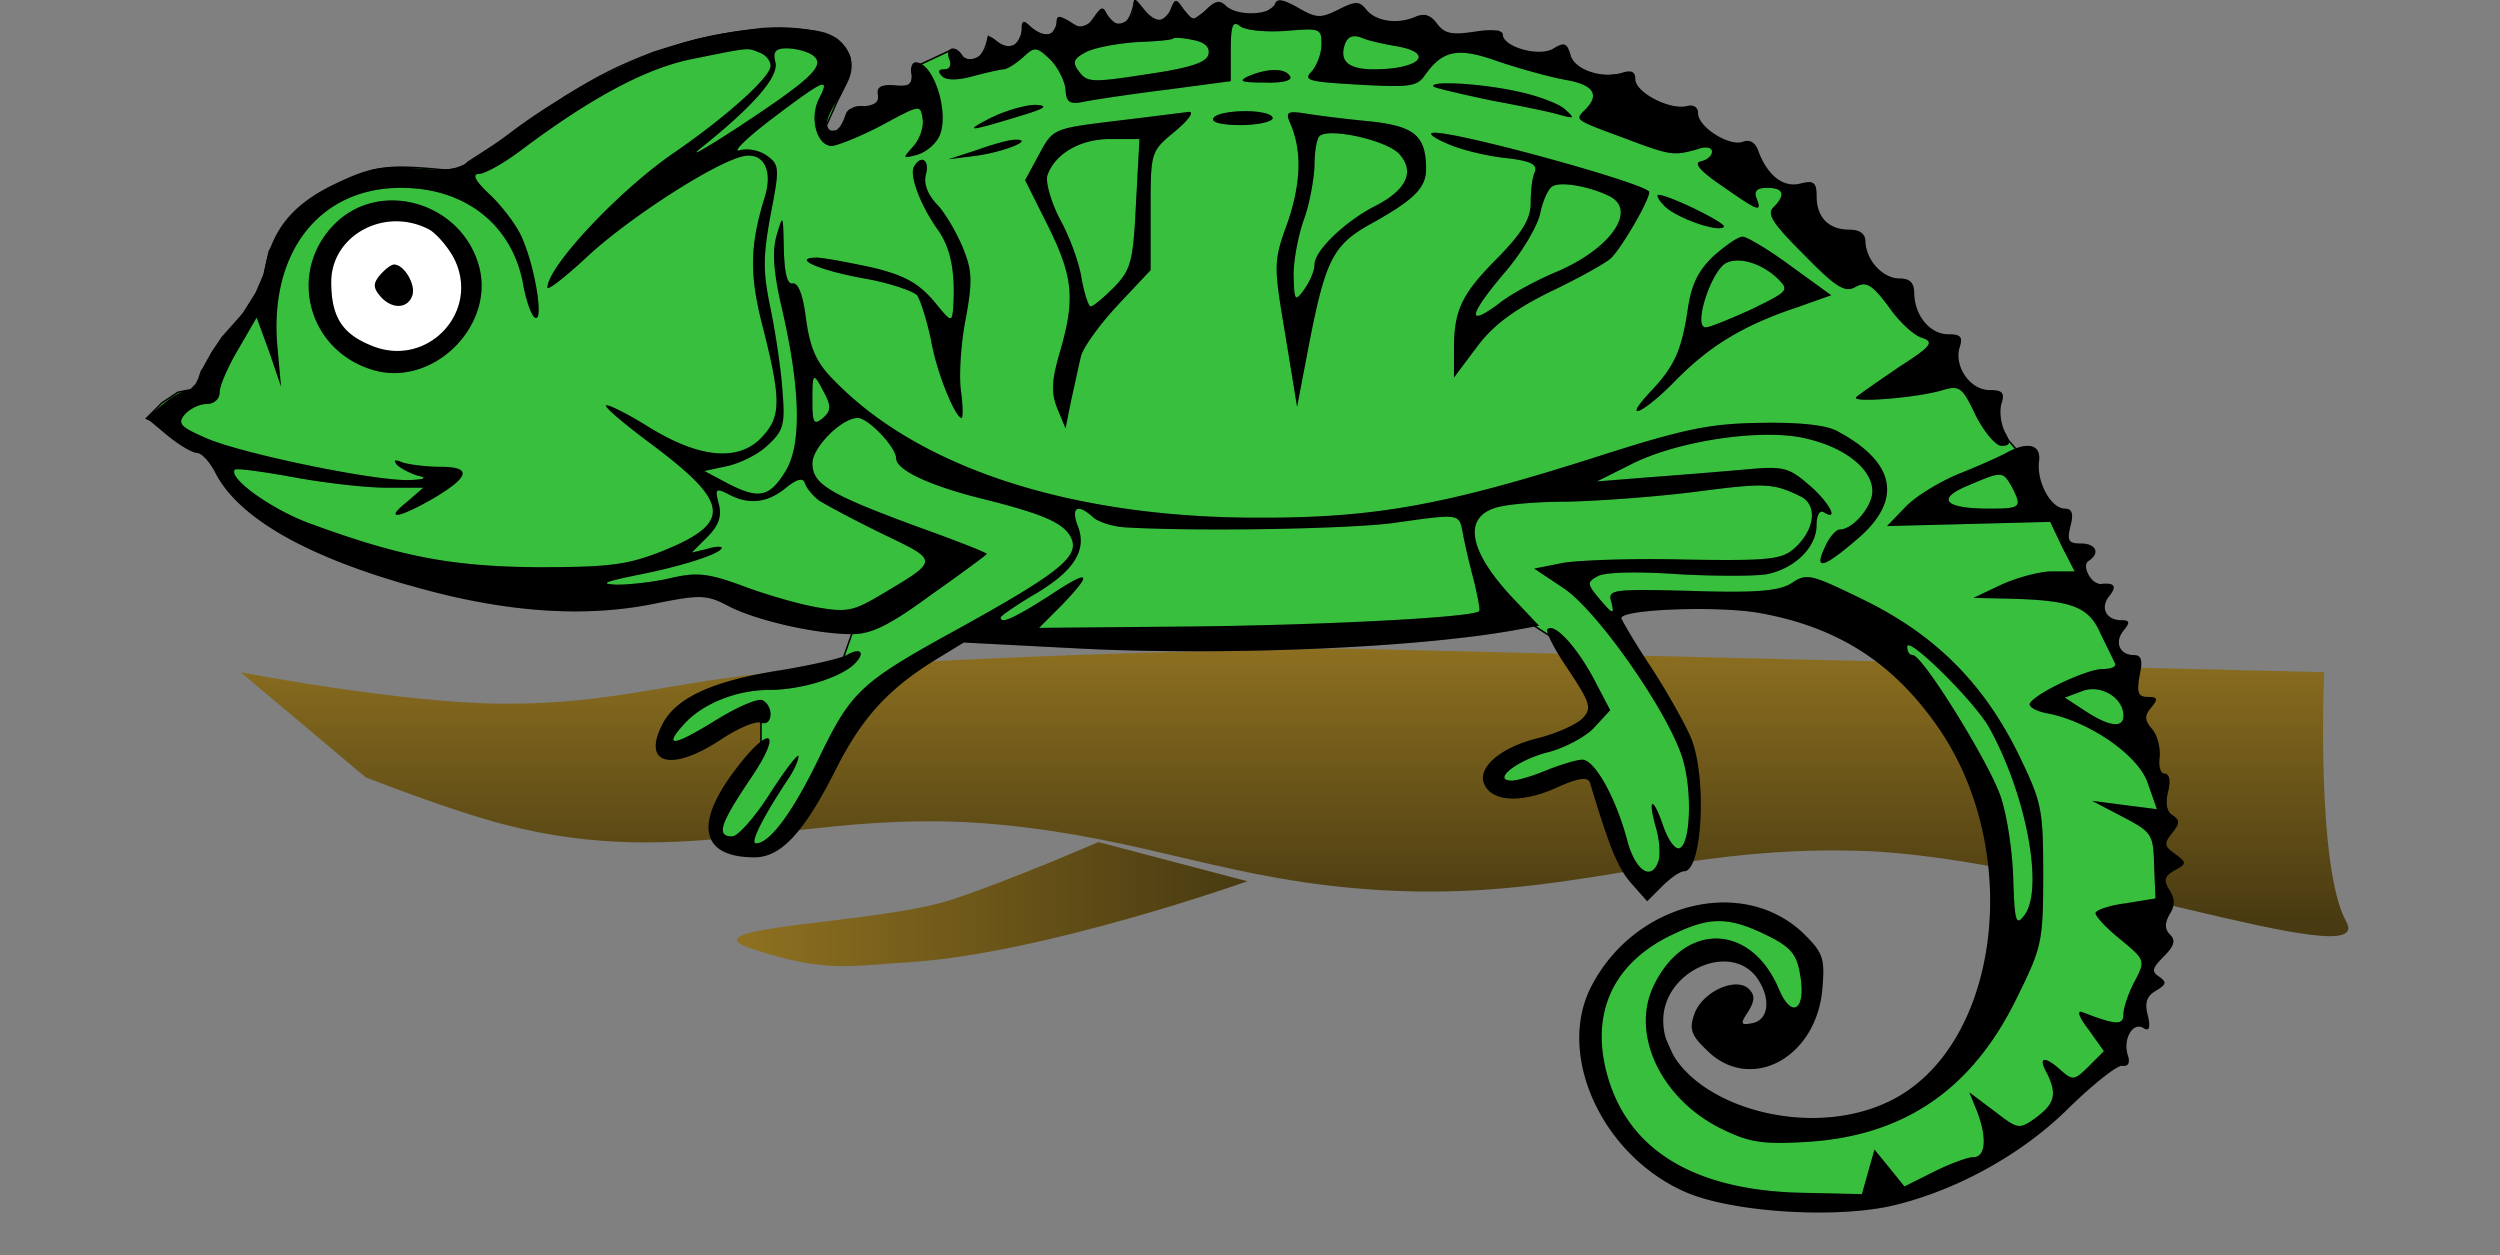 <svg width="478" height="240" fill="none" xmlns="http://www.w3.org/2000/svg"><rect width="100%" height="100%" fill="#808080" stroke="none"/><g clip-path="url(#a)"><path d="M46 128.521s30.597 5.956 50.46 6.028c20.479.073 31.668-4.162 52.053-6.028C190.879 124.642 257.4 124 257.4 124l186.966 4.521s-1.593 37.171 4.249 47.719c5.843 10.549-56.24-12.467-92.952-13.562-35.795-1.067-55.61 9.565-91.358 7.535-29.039-1.649-44.355-9.804-73.3-12.558-36.737-3.495-58.929 9.205-94.545 0-10.633-2.748-26.558-9.042-26.558-9.042L46 128.521z" fill="url(#b)"/><path d="m210 161 28.5 7.5s-39.161 13.93-65 15.5c-11.499.699-15.5 2-29.5-2.5s23.471-4.715 38-9.5c11.159-3.675 28-11 28-11z" fill="url(#c)"/><path d="m31 77-3 3 14.5 7 3 6 3.5 4.5 7.5 3.5 5.5 2.5 8 3.5 13.5 5 14 3H123l11.5-3 8.5 3 11.5 3.5 9.5-.5-3 8.5-5.5 2.5-5 1h-4l-5.5 1-5 2.5-5 2-4 4 1 3.5 4-1 5.5-2.5 8-4v7.5l-2.5 4.5-3.5 4.5-3 5 1 3 5.5 1.5h4.5l6-5.5 5-10.5 7-10 5-5.5 7.5-5 9-4.5h7.5l16 1.5 13 1 25-2.5H276l14-3 8.5 5.5 2 3.5 3 4.5 1.5 5-2 2.5-8.5 4.5-4.5 2-3.5 1.5-1 2.5 2 2 4-1 6-2 6-1 2 3 4 12.5 6 6.5 6.5-3.5 2-5V153l-1-8.5-4-9-11-16.5 4-3.5h30.5l14.5 5 16.5 19.5 8 19.5L383 177v10l-6 13-16 13.5-23 2.5-15-7-6.5-14.5 1-5 3.5-4.5 4.5-3h5l3.5 1.5 3.5 3 1 4-.5 5-4.5 2-1.5-3 .5-4H330l-3.5 2-1 3.5 2.5 4.5 6 3.5 6-1.5 5-6 1-11.5-7.5-8.5-9-2-6.5.5-9 4.5-8 11-2.5 9 3 11 8.5 11 14.5 6.5 17 2 14.5-.5 15-5.5 11-7 10-8.5 8-10 4-6.5 2-8 2-10 .5-10-.5-12.5-1.5-8-3-8-2-8.5-3-6.5-2-3.5 1.5-4.5-5-2 1-6c-3.832 1.166-4.535-.359-3.5-6.5-5.399-1.865-6.602-4.128-6-10l-.5-1.5h-3l-3-3.5c-1.023-2.695-1.239-4.338-1-7.5-7.264-1.433-9.022-3.66-7.5-10.5-7.612-1.398-9.154-4.206-9.5-11-7.096-.543-8.743-3.028-9.5-9.5-6.704.197-9.028-1.566-9.5-9.5-6.392 2.342-8.853.822-11-7.5-7.824.704-10.181-.995-11.5-7-7.685.72-9.875-1.18-12-6.5-7.895 1.344-10.586.21-12.5-5-7.289 2.675-10.205 2.306-12.5-3-8.43 1.865-11.715 1.433-14-3-6.305 2.641-9.044 2.085-13-2-5.929 3.192-9.217 3.23-15-.5-3.864 3.716-6.416 3.512-11.5 0L228 4l-3-3.5c-2.741 4.603-4.444 5.083-8-.5-1 5.5-3.304 6.461-6 2-3.24 3.88-5.102 4.106-8.5 1.5-1.092 4.23-2.599 4.216-6.5 1-1.355 5.375-2.952 5.718-7 2.5-1 5-3.564 5.906-7 2.5l-7.5 3.5c.274 3.481-.712 4.12-4 3.5 0 0-3-.5-2.5 1.5s-1.564 2.354-3 2.5l-2.5.5-.5.5c-.736 2.056-1.171 2.903-2 3.5-1.217.292-1.68.111-2-1l2-4.5 2-4c.701-1.674.852-2.65.5-4.5-.671-1.595-1.263-2.328-2.5-3.5-1.47-.925-2.359-1.207-4-1.5-4.442-.677-6.733-.783-10.5-.5-7.945.948-12.433 1.93-20.5 4.5-7.003 2.696-10.701 4.596-17 8.5l-10 7-8.5 5.5c-1.004 1.053-1.903 1.437-4.5 1.5-7.744-.765-10.363-.66-13.5 0-10.337 3.342-14.606 6.848-20 15.5l-1 4.5L49 56l-2.5 4-4 4.5-2 3-1 2-1 1.5-.5 1.5-.5 1-1 1-2.5.5-3 2z" fill="#39BF3E" stroke="#000" stroke-width=".3"/><path d="m66 45 7.5-4 3-.5H80l3.5 2 2.5 4 3.5 3 1 5-1 4.5-3 6-4.5 3.5H72L65 65l-3-3.5-.5-8v-5L66 45z" fill="#fff" stroke="#000"/><path fill-rule="evenodd" clip-rule="evenodd" d="M97.2 25.65c11.2-8.533 25.333-15.6 36.267-18.266 12.266-2.934 24-2.667 27.333.666 2.8 2.8 2.667 5.867-.933 11.467-2.267 3.6-2.4 5.733-.4 5.733.8 0 1.733-1.2 2.133-2.666.4-1.734 1.733-2.534 3.6-2.267 1.867.134 2.8-.4 2.667-2-.134-1.6.8-2.133 3.333-2 2.667.267 3.333-.267 3.067-2.133-.267-1.2.133-2.267.8-2.267 3.6 0 6.666 10.267 4.4 14.4-.8 1.467-2.667 2.933-4.267 3.334-1.279.32-1.945.486-2.056.307-.12-.193.413-.792 1.523-2.04 1.2-1.334 2-3.734 1.733-5.2-.392-2.745-.528-2.672-7.309.971l-.424.228c-4 2.133-8.4 3.867-9.6 4-2.934 0-4.4-5.466-2.4-9.2 2.133-4.133.8-3.466-9.067 4-4.933 3.734-7.733 6.534-6.133 6 1.466-.4 3.733 0 5.2 1.067 2.4 1.733 2.4 2.4.666 11.333-1.466 8-1.466 10.934 0 17.867.934 4.533 2 11.6 2.267 15.6.533 6.533.267 7.733-2.8 10.533-1.733 1.733-5.333 3.467-7.733 4l-4.4.933 4.266 2.267c6.134 3.2 8.134 2.8 11.2-2.133 3.2-5.067 2.934-15.867-.666-31.334-1.6-6.933-1.867-10.933-.934-14 1.198-3.991 1.2-3.867 1.333 2.626l.001.041c.133 4.8.666 6.933 1.733 6.667 1.067-.133 2 2.4 2.533 6.933.8 5.467 1.867 8.134 5.334 11.6 16.4 16.933 45.866 26.4 81.866 26.267 22 0 35.467-2.533 64.667-11.867 16.267-5.2 21.067-6.133 30.667-6.267 7.333-.133 12.533.4 14.666 1.6 11.2 6 12.534 13.2 3.734 20.667-6.534 5.6-8.267 6-6.134 1.467.8-1.867 2.134-3.334 2.8-3.334 2.534 0 6.267-4.4 6.267-7.333 0-4.133-5.067-8.267-12.4-10-8.133-2.133-24.8.267-33.867 4.933l-6.4 3.2 10-.8c5.467-.4 13.6-1.066 18.134-1.466 7.333-.667 8.4-.534 12.266 2.8 3.867 3.2 6.134 7.333 2.934 5.333-.8-.4-1.334.667-1.334 2.533 0 4.134-4.133 8.267-9.466 9.334-2.267.4-9.867.4-17.067 0-7.6-.534-14-.4-15.333.4-2.134 1.2-2 1.466.533 4.533 2.4 2.8 2.667 2.8 2.133.533-.8-2.533-.266-2.666 15.334-2.266 12.533.4 16.666 0 19.066-1.467 2.934-2 3.734-1.733 13.6 3.067 13.734 6.666 22.934 15.866 29.6 29.2 4.667 9.6 4.934 10.666 4.934 23.466 0 12.934-.267 13.867-5.067 23.6-8.533 17.467-21.467 26.267-39.867 27.467-8.666.533-11.2.133-16.4-2.4-11.6-5.6-17.6-18-13.2-27.333 5.867-12.4 18.667-12.134 24 .533 2.534 6 5.334 3.867 4-3.067-.666-3.733-1.866-5.066-6.533-7.333-7.2-3.467-10.667-3.467-17.867 0-11.2 5.333-15.6 14.8-12.533 26.4 3.867 14.667 16.533 22.4 36.933 22.933l11.867.267 1.2-4.267 1.2-4.266 2.933 3.6 2.8 3.466 5.6-2.8c2.934-1.466 6.4-2.8 7.6-2.8 2.267 0 2.667-3.6.667-8.8l-1.467-3.6 4.8 3.6.085.066c4.451 3.403 4.603 3.519 7.915 1.134 3.6-2.666 4-4.533 2-8.533-1.733-3.067-.4-3.333 2.8-.4 2.134 1.867 2.534 1.867 5.2-.8l2.934-2.933-2.934-4.134c-1.866-2.4-2.266-3.733-1.2-3.333 6.534 2.533 7.867 2.533 7.867.4 0-1.2.933-4 2.133-6.267 2.134-4 2-4.133-2.666-8-2.667-2.133-4.8-4.4-4.8-5.066 0-.534 2.533-1.467 5.733-1.867l5.733-.933-.266-6.267c-.134-6-.4-6.4-6-9.333L400 153.117l6.133.8 6.267.8-1.733-4.933c-1.734-5.334-11.067-11.734-18.934-13.334-2.4-.4-4-1.333-3.6-2 1.2-2 10.934-6.533 13.867-6.533 1.6 0 2.667-.4 2.4-1.067-.082-.164-.254-.52-.491-1.012a372.524 372.524 0 0 0-2.309-4.721c-2.267-5.2-5.467-6.4-18.267-6.667l-6-.133 5.334-2.533c2.933-1.334 7.333-2.534 9.6-2.534h4.4l-2.4-4.666-2.267-4.8-15.6.4-15.6.4 3.467-3.6c1.866-2 6.4-4.8 10.266-6.4 3.734-1.467 7.867-3.334 9.067-4 4.133-2.267 6.667-1.6 6.267 1.6-.534 3.867 2.266 9.067 4.933 9.067 1.333 0 1.733.933 1.067 3.333-.667 2.8-.4 3.333 2 3.333 2.933 0 3.733 1.867 1.466 3.333-1.466.934.667 4.667 2.4 4.4 2.534-.266 3.067.4 1.6 2.267-1.866 2.267-.666 4.667 2.267 4.667 1.6 0 1.733.4.4 2-1.733 2.133-.8 4.666 2 4.666 1.467 0 1.733 1.067 1.067 4-.534 3.2-.267 4 1.6 4 1.866 0 2 .4.666 2-1.333 1.6-1.333 2.4.134 4.134 1.066 1.2 1.6 3.6 1.466 5.333-.266 1.733.134 3.2.934 3.2.933 0 1.2 1.333.666 3.467-.533 2.266-.266 3.866.934 4.533 1.333.933 1.333 1.467-.134 3.333-1.6 2-1.6 2.534.534 4 2.266 1.734 2.266 1.867-.134 3.2-1.866 1.067-2.133 1.867-.933 3.734 1.067 1.733 1.067 3.066 0 4.666-.933 1.734-.933 2.8.133 3.867 1.067 1.067.8 2.133-1.2 4.133-2.266 2.267-2.4 2.934-.933 3.867 1.467 1.067 1.467 1.467-.533 2.667-1.867 1.066-2.267 2.4-1.6 4.8.533 2.266.266 3.066-.8 2.4-2-1.334-4 2-3.067 5.066.533 1.6.133 2.267-1.067 2.134-.933-.134-5.466 3.466-10.133 8-9.2 9.2-22.4 16.266-34.667 18.933-11.333 2.267-30.133.933-38.666-2.8-15.867-6.933-24.667-26-18.134-39.067 8.267-16.4 29.334-21.6 40.934-10.133 3.6 3.6 3.866 4.667 3.333 10.667-1.333 13.2-14 19.6-22.133 11.333-2.934-2.8-3.334-4-2.267-6.933 1.6-4.267 8-7.067 10.4-4.667 1.2 1.2 1.067 2.267-.133 4.267-1.6 2.4-1.467 2.666.666 2.266 3.2-.533 3.734-4.533 1.2-8.4-4.933-7.466-18.133-1.733-18.133 7.867 0 14.533 25.867 23.867 43.2 15.467 21.333-10.267 26-48.267 8.933-72.134-8.533-12-18.933-18.533-33.466-21.2-7.734-1.466-26.667-.8-26.667.934 0 .266 2.533 4.666 5.733 9.466 3.2 4.934 6.534 10.934 7.6 13.467 3.067 7.6 2.134 25.467-1.333 25.467-.8 0-2.667 1.333-4.267 2.933l-2.8 2.8-3.066-3.467c-2.534-2.933-4-6.4-7.867-19.2-.4-1.2-2.267-.933-6.667 1.067-6.666 2.933-12.266 2.533-13.6-.933-1.2-3.067 3.2-6.934 10.4-8.667 3.6-.933 7.467-2.667 8.534-3.867 1.733-1.866 1.333-2.933-2.8-9.2-2.667-3.866-4.4-7.333-4-7.733 1.333-1.333 5.6 3.333 8.933 9.6l3.067 5.867-3.067 3.333c-1.6 1.733-5.6 3.867-8.667 4.667-6 1.466-11.066 5.466-7.066 5.466 1.066 0 4.133-.933 6.666-2 2.667-1.066 5.734-2 6.8-2 2.4 0 6.534 7.467 8.667 15.734 1.6 5.6 4.533 7.466 5.867 3.733.4-1.067.266-3.867-.4-6.267-1.734-6-.667-6.4 1.333-.533.933 2.667 2.267 4.533 3.067 4.267 2.266-.667 2.533-11.867.4-17.867-3.2-9.2-16.267-27.733-22.534-31.867l-5.6-3.733 5.334-1.067c2.933-.533 13.466-.933 23.466-.666 16 .266 18.534 0 20.934-2.134 4-3.6 4.533-8.4 1.066-10-5.2-2.533-6.8-2.533-20.133-.8-7.333.934-18.267 1.734-24.267 1.867-6 0-12.4.534-14.266 1.334-5.867 2.133-4.267 8.666 4.133 17.466l4.667 4.933-3.734.667c-18.4 3.467-54.666 5.067-83.066 3.733l-23.2-1.2-5.467 3.334c-9.067 5.6-14.133 11.2-19.067 21.066-6 11.867-10.4 16.667-15.466 16.667-10 0-11.6-6-4.134-16.133 7.067-9.6 9.867-8.4 3.2 1.333-5.733 8.533-6.4 10.8-3.333 10.8 1.067 0 4.4-3.733 7.333-8.4 2.934-4.533 5.334-7.6 5.334-6.933 0 .8-.8 2.533-1.734 4-5.066 7.6-7.6 12.666-6.4 12.666 2.667 0 7.2-6.133 12.4-17.066 5.734-11.734 7.734-13.734 24.4-22.934 21.6-11.866 25.334-14.933 23.334-18.666-1.467-2.667-5.467-4.4-17.334-7.334-10-2.533-16-5.466-16-7.6 0-2.133-5.333-7.733-7.333-7.733-3.067 0-8.667 5.6-8.667 8.667 0 4 3.2 5.867 19.734 12 7.466 2.666 13.6 5.066 13.6 5.333 0 .133-4.667 3.6-10.534 7.733-8 5.867-11.466 7.6-15.2 7.6-6.8 0-18.133-2.533-23.6-5.333-4.266-2.267-5.466-2.267-14.666-.4-12.8 2.533-27.467 1.6-44-2.933C59.333 106.85 45.733 99.25 41.2 90.451c-1.067-2.134-2.667-3.867-3.6-3.867-.8 0-3.333-1.467-5.6-3.334l-4-3.333 3.2-2.666c1.733-1.467 3.867-2.667 4.8-2.667.933 0 2.133-1.6 2.533-3.467.534-1.867 3.2-5.867 6-8.933 2.934-3.2 5.467-7.6 6-10.267 1.334-7.867 5.334-12.8 13.334-16.666 6.4-3.067 8.666-3.6 15.733-3.067 7.976.654 8.13.538 17.06-6.13l.54-.403zm50.133-13.066c0-.934-.933-2.133-2.133-2.534a34.533 34.533 0 0 1-.458-.183h-.002c-.335-.136-.607-.246-.888-.323-1.225-.338-2.622-.055-10.1 1.46l-1.219.247c-8.933 1.733-19.6 7.466-33.066 17.6-3.2 2.4-6.8 4.4-7.867 4.4-1.467 0-.667 1.466 2.4 4.266 2.4 2.4 5.2 6.133 6 8.4 2.4 5.6 4 15.867 2.267 14.8-.667-.4-1.6-3.066-2.134-5.733C98.267 43.25 89.2 35.917 76.667 35.917c-15.734 0-25.334 12.533-23.6 30.667l.666 7.333-2.266-6.666-2.4-6.534-3.467 6c-2 3.334-3.6 7.067-3.6 8.267 0 1.333-1.067 2.267-2.533 2.267-1.334 0-3.2.933-4.134 2-1.466 1.733-.8 2.4 4.134 4.533 6.666 2.933 32.4 8.266 38.933 8 2.8-.134 3.333-.4 1.6-.8-1.467-.4-3.2-1.334-4-2-.933-1.067-.533-1.2 1.067-.533 1.333.4 4.533.8 7.066.8 6.134 0 5.734 1.866-1.2 6-6.933 4-9.6 4.266-5.066.666l3.066-2.666h-7.066c-4 0-12-.934-17.734-2-5.866-1.067-10.8-1.734-11.2-1.467-1.466 1.466 6.534 7.333 13.867 10.133 17.333 6.4 27.2 8.4 43.867 8.533 13.6 0 17.066-.4 23.6-2.933 13.733-5.467 13.466-9.2-1.467-20.4-5.2-3.867-9.2-7.2-8.933-7.6.4-.266 4.133 1.6 8.4 4.267 9.6 5.866 17.066 6.533 21.466 1.733 3.6-3.867 3.6-7.066.267-20.4-2.8-10.533-2.667-16.133.267-25.6 1.6-5.333-.534-8.8-4.8-7.467-5.867 1.734-21.067 11.6-28.8 18.667-4.4 4.133-8 6.934-8 6.267 0-4 13.866-18.8 24.533-26 10-6.934 18.133-14.267 18.133-16.4zm-6 11.6c14.134-9.334 16.8-11.867 13.867-13.734-1.067-.666-3.2-1.2-4.8-1.2-2.133 0-2.667.667-2.133 2.667.666 2.8-4.267 8.4-14.267 16.4-2.533 2 .8.134 7.333-4.133zm16 55.733c1.467-1.2 1.6-2.267.4-4.533-2.266-4.4-2.4-4.267-2.4 1.2 0 4.266.267 4.8 2 3.333zm11.334 22.133c-5.467-2.666-10.934-5.6-12.134-6.4-1.2-.933-2.4-2.4-2.666-3.333-.4-1.066-1.6-.666-3.734 1.067-3.466 2.8-7.066 3.2-10.933 1.067-2.4-1.2-2.533-.934-1.733 2 .533 2.266 0 3.999-2.267 6.266l-2.933 2.933 2.8-.666c1.6-.534 2.933-.534 2.933-.267 0 1.067-7.2 3.467-16 5.2-6.533 1.333-7.467 1.733-4 1.867 2.533 0 7.333-.534 10.533-1.334 4.8-1.066 6.934-.8 13.2 1.467 4.134 1.6 10.534 3.467 14.134 4.133 5.866 1.067 7.2.8 12-2l1.119-.665c5.364-3.189 7.961-4.732 7.882-6.122-.075-1.305-2.508-2.475-7.224-4.742l-.005-.003-.065-.031-.057-.028-.016-.007-.499-.24-.335-.162zm211.733-4.8c6 0 6.267-.266 4.267-4.133-1.734-3.067-1.867-3.067-8.4-.267-6.134 2.534-4.534 4.4 4.133 4.4zm-165.067 3.6c-2.533-.133-5.466-1.066-6.4-2-2.933-2.666-4.266-1.866-2.8 1.867 1.734 4.667-.933 8.667-8.8 13.2-3.333 2-6 3.867-6 4.133 0 1.334 2.534.134 9.067-4 8-5.333 8.8-4.8 2.667 1.6l-4.4 4.4 29.333-.266c25.2-.267 53.733-1.734 54.8-2.934.267-.133-.267-2.666-.933-5.6-.8-2.933-1.734-6.933-2.134-9.066l-.08-.424c-.21-1.107-.353-1.866-.8-2.337-.973-1.028-3.386-.691-11.058.378h-.001c-.568.08-1.166.162-1.794.249-8.667 1.067-36.133 1.6-50.667.8zm171.734 74.134c3.733-4.934.4-22.934-6.667-35.734-2.667-4.933-15.733-17.866-15.733-15.6 0 .934.4 1.6 1.066 1.6 1.867 0 14.667 20.667 16.8 27.067 1.2 3.467 2.267 10.533 2.4 15.733.267 8.267.534 9.067 2.134 6.934zm11.6-39.067c4.666 3.067 7.333 3.333 7.333.933 0-3.466-4.4-6.133-8-4.666l-3.2 1.2 3.867 2.533zM211.733 2.984c1.067 2.8 4.934 1.466 4.934-1.6.133-1.867.266-1.867 1.866.133 2.267 2.933 4.267 3.067 5.334.133.8-2 1.066-2 2.533.267 1.733 2.133 1.867 2.133 4.133 0 1.734-1.733 2.667-2 3.867-.8 2 2 8.533 1.867 9.333-.267.4-1.2 1.467-1.066 4.534.667 3.466 2 4.266 2 7.733.267 3.2-1.6 3.867-1.6 5.2 0 1.733 2.266 5.867 2.933 9.333 1.466 1.734-.8 3.067-.4 4.267 1.334 1.467 1.866 2.8 2.133 7.2 1.466 3.333-.533 5.333-.266 5.333.534 0 2.4 7.067 4.4 9.734 2.666 2-1.2 2.533-1.066 3.2 1.2.666 2.8 5.866 4.667 9.866 3.467 1.734-.533 2.534-.267 2.534 1.2 0 2.533 6.4 5.867 9.733 5.2 1.333-.4 2.267.133 2.267 1.333 0 2.667 6 6.4 8.533 5.467 1.333-.533 2.4.133 2.933 1.6 1.734 4.8 4.8 7.2 8 6.4 2.667-.667 3.2-.267 3.2 2.4 0 4 2.267 6.4 6.267 6.4 2 0 3.067.8 3.067 2.267.133 3.6 3.333 7.066 6.533 7.066 2 0 2.8.8 2.8 2.934.133 4.266 3.067 7.733 6.533 7.733 2.4 0 2.8.533 2.134 2.533-1.067 3.6 2 8.134 5.733 8.134 2.533 0 2.933.533 2.267 2.666-.4 1.334-.134 3.734.666 5.334 1.2 2.133 1.067 2.666-.666 2.666-1.067 0-3.334-2.666-4.934-5.866-2.533-5.334-3.066-5.734-6.266-4.8-4.667 1.466-17.867 2.533-16.534 1.333.442-.441 3.077-2.254 6.165-4.378l.003-.002.002-.002h.001l.03-.02.717-.494 1.216-.837c6.266-4 6.8-4.8 4.4-5.6-1.467-.4-4.4-3.067-6.4-6-3.2-4.267-4.267-4.8-6.267-3.734-2 1.2-3.733.134-9.867-6.133-5.866-5.867-7.2-7.733-5.866-9.067 2.4-2.4 2-3.733-1.2-3.733-2 0-2.534.667-2 2 1.066 2.8.4 2.533-6.667-2.4-4.133-2.8-5.467-4.4-4-4.667 1.2-.266 2.133-1.066 2.133-1.866s-1.2-1.067-2.933-.4c-4.4 1.2-4.933 1.2-13.733-2.134l-.844-.311c-5.902-2.182-7.8-2.883-7.84-3.678-.019-.377.38-.775.968-1.362l.116-.115c2.933-2.934 1.6-4.8-3.867-5.734-2.933-.533-8.667-2.133-12.667-3.466-7.733-2.8-10.666-2.267-14.133 2.666-1.467 2.134-3.067 2.267-12.667 1.734-9.466-.534-10.666-.8-8.933-2.534.933-1.066 1.867-3.333 1.867-5.2 0-3.066-.267-3.066-6.934-2.533-3.866.267-7.733-.133-8.666-.933-1.334-1.067-1.734-.134-1.734 4.533v6l-12 1.6c-6.533.8-13.6 1.867-15.733 2.267-3.067.666-3.733.266-3.867-2.267-.133-1.6-1.466-4.267-2.933-5.733-2.533-2.4-2.933-2.534-5.067-.534-1.333 1.2-2.933 2.267-3.733 2.4-.667 0-3.467.667-6 1.334-2.933.8-5.067.8-5.867 0-.933-.934-.666-1.334.4-1.334 1.067 0 1.467-.8.934-2-.8-2.133 1.2-2.8 2.533-.666 1.067 1.733 4.667.133 4.667-2.267 0-1.6.4-1.733 2-.4 2.266 1.867 4.666.667 4.666-2.4 0-1.6.4-1.733 1.6-.533 2.267 2.266 5.067 2 5.067-.4 0-1.734.4-1.734 2.667-.4 2.133 1.466 2.933 1.333 4.4-.8 1.6-2.267 1.866-2.267 2.666-.4zm7.6 11.2c8.267-1.2 11.467-2.267 11.734-3.867.266-1.333-.8-2.267-2.934-2.667-1.866-.4-3.6-.533-3.866-.266-.134.266-3.334.533-6.934.666-3.733.267-8 1.067-9.6 1.867-2.533 1.333-2.8 2-1.333 3.867 1.467 2 2.667 2 12.933.4zm43.334-.934c8.666 0 11.866-3.066 4.4-4.4-2.4-.4-5.467-1.066-6.667-1.6-1.6-.666-2.667-.266-3.2 1.067-1.2 3.333.533 4.933 5.467 4.933zm-198 28.934c-9.734 8.8-6.4 24.267 6.133 28.4 11.867 4 24.533-8.667 20.533-20.534C87.6 38.717 73.2 34.584 64.667 42.184zm17.466 1.733c1.334.8 3.467 3.2 4.667 5.467 5.2 10.267-5.2 21.2-15.867 16.666-5.6-2.266-7.6-5.6-7.6-12.133 0-8.933 10.267-14.533 18.8-10zm-9.466 12.667c-1.334-1.6-1.334-2.4 0-4 .933-1.067 2.133-2 2.666-2 2 0 4.267 4 3.467 6-.933 2.533-4 2.533-6.133 0zm166-42c-2 .933-1.334 1.2 3.066 1.2 3.467.133 5.467-.4 4.934-1.2-.934-1.6-4.267-1.6-8 0zm46.666 4.666c-5.733-1.2-10.8-2.4-11.2-2.666-1.2-1.2 9.067-.667 16.134.933 3.866.8 8 2.4 9.066 3.467 1.734 1.6 1.734 1.733-.8 1.066-1.6-.533-7.466-1.733-13.2-2.8zm-96 3.334c-5.466 2.8-3.866 2.533 6.134-.534 4.4-1.333 5.066-1.866 2.533-2-1.867 0-5.733 1.067-8.667 2.534zm11.752 3.318c1.686-1.494 4.402-1.826 12.248-2.785 5.615-.674 10.946-1.347 13.126-1.623h.003l.447-.057.424-.053c1.067 0-.133 1.6-2.666 3.733-1.728 1.432-2.816 2.334-3.502 3.477C220 30.538 220 33.18 220 40.317v11.334l-6.267 6.666c-3.466 3.733-6.666 8.134-7.066 9.867-.229.913-.587 2.565-.977 4.36-.293 1.35-.604 2.78-.89 4.04l-1.067 5.333-1.6-3.867c-1.2-3.066-1.066-5.333.534-10.8 2.933-10.133 2.533-14.266-2.267-24l-4.4-8.8 2.667-4.933c.923-1.707 1.526-2.824 2.418-3.615zm11.982 28.948c3.2-3.333 3.6-4.933 4.133-16l.667-12.266h-5.6c-5.734 0-10.534 2.8-12 6.933-.4 1.2.666 5.067 2.4 8.4 1.866 3.334 3.733 8.533 4.133 11.334.533 2.933 1.333 5.333 1.733 5.333.534 0 2.534-1.734 4.534-3.734zM232 22.584c-.533.8 1.6 1.333 5.2 1.333 3.333 0 6.133-.667 6.133-1.333 0-.8-2.4-1.334-5.2-1.334-2.933 0-5.733.534-6.133 1.334zm14.267 19.733c2.533-7.6 2.666-13.6.4-18.8-.934-2.133-.534-2.4 3.466-1.733 2.534.4 8 1.067 12.267 1.466 8.133.934 10.267 2.8 10.267 9.067 0 3.6-2.267 5.867-10.4 10.4-7.334 4-8.8 6.934-11.867 22.534L248 77.784l-2.267-13.867c-2.266-13.467-2.266-13.867.534-21.6zm16.666-2.933c6-3.067 7.6-6.534 4.667-9.867-2.267-2.666-13.6-5.2-15.333-3.466-.534.533-.934 3.066-.934 5.733-.133 2.666-.933 7.2-2 10.133-1.066 2.933-2 7.733-2 10.667.134 4.933.267 5.2 2 2.8 1.067-1.467 2-3.6 2-4.8 0-2.667 5.867-8.267 11.6-11.2zm13.6-12c2.534 1.2 7.467 2.4 11.067 2.8 4.933.533 6.4 1.2 5.867 2.666-.534 1.067-.8 3.734-.8 6 0 2.934-1.6 5.6-6.134 10.267-7.066 7.067-8.533 10.134-8.533 17.6v5.467l4.4-5.867c3.067-4.133 7.067-7.066 13.733-10.4 5.334-2.533 10.667-5.467 11.867-6.533 1.867-1.733 7.333-10.934 7.333-12.667 0-1.466-36.666-11.6-41.2-11.333-1.2 0-.133.933 2.4 2zm31.2 10.133c5.334 2.667.267 10-10 14.4-3.866 1.6-9.066 4.4-11.333 6.267-6.133 4.533-5.467 1.867 1.467-6.267 3.2-3.733 6.266-8.933 6.666-11.333.534-2.4 1.6-4.8 2.534-5.067 1.866-.8 7.2.267 10.666 2zm-126.4-7.067 5.334-1.733c2.933-1.066 6.266-2 7.333-2 4-.133-1.733 2.267-7.333 3.067l-5.334.667zm-6.533 1.334c-1.067 1.6 1.2 7.467 4.4 12 2.533 3.467 3.467 8 3.067 14.8-.113 1.356-.178 2.137-.49 2.253-.424.156-1.303-.918-3.377-3.453-2.933-3.334-5.6-4.8-11.733-6.267-4.4-.933-9.2-1.866-10.667-1.866-4.933.133 1.333 2.666 10 4.133 4.267.8 8.533 2.267 9.333 3.066.667.934 1.867 4.8 2.667 8.534 1.067 6.267 4.667 14.933 5.867 14.933.266 0 .266-2.4-.134-5.2-.4-2.933 0-9.2.934-13.867 1.333-7.333 1.2-9.2-.667-13.733-1.2-2.8-3.333-6.533-4.933-8.133-1.734-1.867-2.534-4-2-5.733.666-2.667-.934-3.734-2.267-1.467zm154.8 11.6c-1.067 1.2-9.867-2-11.6-4.267-.933-.933-1.333-1.866-.933-1.866 2 0 13.2 5.466 12.533 6.133zm-2 5.6c-2.933 2.8-4.267 5.466-4.933 10.4-1.2 7.733-2.534 10.666-7.067 15.466-5.867 6.267-1.2 4.134 5.067-2.4 6.4-6.4 12.666-10.266 23.066-13.733l6.4-2.267-7.733-5.6c-4.133-3.066-8.4-5.6-9.2-5.6-.933 0-3.333 1.734-5.6 3.734zm12.267 4.267c2.266 2.266 2.133 2.4-4.934 5.866-4.133 1.867-8 3.467-8.8 3.467-2.533 0 1.2-11.334 4.134-12.4 2.533-1.067 6.666.267 9.6 3.067zm-190 74.799c5.466-.933 10.8-2.133 12-2.8 2.8-1.6 3.733-.4 1.333 1.867-2.8 2.533-10.133 4.8-16.133 4.8-6.267 0-12.8 2.667-16.267 6.533-4.133 4.534-2 4.267 6.133-.8 4.134-2.533 8.134-4.266 8.934-3.733 2.133 1.2 1.866 5.067-.4 4.267-.934-.4-4.4 1.066-7.6 3.2-9.467 6.266-15.2 4.8-11.2-2.934 2.666-5.2 10-8.4 23.2-10.4z" fill="#000"/><path fill-rule="evenodd" clip-rule="evenodd" d="M97.2 25.65c11.2-8.533 25.333-15.6 36.267-18.266 12.266-2.934 24-2.667 27.333.666 2.8 2.8 2.667 5.867-.933 11.467-2.267 3.6-2.4 5.733-.4 5.733.8 0 1.733-1.2 2.133-2.666.4-1.734 1.733-2.534 3.6-2.267 1.867.134 2.8-.4 2.667-2-.134-1.6.8-2.133 3.333-2 2.667.267 3.333-.267 3.067-2.133-.267-1.2.133-2.267.8-2.267 3.6 0 6.666 10.267 4.4 14.4-.8 1.467-2.667 2.933-4.267 3.334-1.279.32-1.945.486-2.056.307-.12-.193.413-.792 1.523-2.04 1.2-1.334 2-3.734 1.733-5.2-.392-2.745-.528-2.672-7.309.971l-.424.228c-4 2.133-8.4 3.867-9.6 4-2.934 0-4.4-5.466-2.4-9.2 2.133-4.133.8-3.466-9.067 4-4.933 3.734-7.733 6.534-6.133 6 1.466-.4 3.733 0 5.2 1.067 2.4 1.733 2.4 2.4.666 11.333-1.466 8-1.466 10.934 0 17.867.934 4.533 2 11.6 2.267 15.6.533 6.533.267 7.733-2.8 10.533-1.733 1.733-5.333 3.467-7.733 4l-4.4.933 4.266 2.267c6.134 3.2 8.134 2.8 11.2-2.133 3.2-5.067 2.934-15.867-.666-31.334-1.6-6.933-1.867-10.933-.934-14 1.198-3.991 1.2-3.867 1.333 2.626l.001.041c.133 4.8.666 6.933 1.733 6.667 1.067-.133 2 2.4 2.533 6.933.8 5.467 1.867 8.134 5.334 11.6 16.4 16.933 45.866 26.4 81.866 26.267 22 0 35.467-2.533 64.667-11.867 16.267-5.2 21.067-6.133 30.667-6.267 7.333-.133 12.533.4 14.666 1.6 11.2 6 12.534 13.2 3.734 20.667-6.534 5.6-8.267 6-6.134 1.467.8-1.867 2.134-3.334 2.8-3.334 2.534 0 6.267-4.4 6.267-7.333 0-4.133-5.067-8.267-12.4-10-8.133-2.133-24.8.267-33.867 4.933l-6.4 3.2 10-.8c5.467-.4 13.6-1.066 18.134-1.466 7.333-.667 8.4-.534 12.266 2.8 3.867 3.2 6.134 7.333 2.934 5.333-.8-.4-1.334.667-1.334 2.533 0 4.134-4.133 8.267-9.466 9.334-2.267.4-9.867.4-17.067 0-7.6-.534-14-.4-15.333.4-2.134 1.2-2 1.466.533 4.533 2.4 2.8 2.667 2.8 2.133.533-.8-2.533-.266-2.666 15.334-2.266 12.533.4 16.666 0 19.066-1.467 2.934-2 3.734-1.733 13.6 3.067 13.734 6.666 22.934 15.866 29.6 29.2 4.667 9.6 4.934 10.666 4.934 23.466 0 12.934-.267 13.867-5.067 23.6-8.533 17.467-21.467 26.267-39.867 27.467-8.666.533-11.2.133-16.4-2.4-11.6-5.6-17.6-18-13.2-27.333 5.867-12.4 18.667-12.134 24 .533 2.534 6 5.334 3.867 4-3.067-.666-3.733-1.866-5.066-6.533-7.333-7.2-3.467-10.667-3.467-17.867 0-11.2 5.333-15.6 14.8-12.533 26.4 3.867 14.667 16.533 22.4 36.933 22.933l11.867.267 1.2-4.267 1.2-4.266 2.933 3.6 2.8 3.466 5.6-2.8c2.934-1.466 6.4-2.8 7.6-2.8 2.267 0 2.667-3.6.667-8.8l-1.467-3.6 4.8 3.6.085.066c4.451 3.403 4.603 3.519 7.915 1.134 3.6-2.666 4-4.533 2-8.533-1.733-3.067-.4-3.333 2.8-.4 2.134 1.867 2.534 1.867 5.2-.8l2.934-2.933-2.934-4.134c-1.866-2.4-2.266-3.733-1.2-3.333 6.534 2.533 7.867 2.533 7.867.4 0-1.2.933-4 2.133-6.267 2.134-4 2-4.133-2.666-8-2.667-2.133-4.8-4.4-4.8-5.066 0-.534 2.533-1.467 5.733-1.867l5.733-.933-.266-6.267c-.134-6-.4-6.4-6-9.333L400 153.117l6.133.8 6.267.8-1.733-4.933c-1.734-5.334-11.067-11.734-18.934-13.334-2.4-.4-4-1.333-3.6-2 1.2-2 10.934-6.533 13.867-6.533 1.6 0 2.667-.4 2.4-1.067-.082-.164-.254-.52-.491-1.012a372.524 372.524 0 0 0-2.309-4.721c-2.267-5.2-5.467-6.4-18.267-6.667l-6-.133 5.334-2.533c2.933-1.334 7.333-2.534 9.6-2.534h4.4l-2.4-4.666-2.267-4.8-15.6.4-15.6.4 3.467-3.6c1.866-2 6.4-4.8 10.266-6.4 3.734-1.467 7.867-3.334 9.067-4 4.133-2.267 6.667-1.6 6.267 1.6-.534 3.867 2.266 9.067 4.933 9.067 1.333 0 1.733.933 1.067 3.333-.667 2.8-.4 3.333 2 3.333 2.933 0 3.733 1.867 1.466 3.333-1.466.934.667 4.667 2.4 4.4 2.534-.266 3.067.4 1.6 2.267-1.866 2.267-.666 4.667 2.267 4.667 1.6 0 1.733.4.4 2-1.733 2.133-.8 4.666 2 4.666 1.467 0 1.733 1.067 1.067 4-.534 3.2-.267 4 1.6 4 1.866 0 2 .4.666 2-1.333 1.6-1.333 2.4.134 4.134 1.066 1.2 1.6 3.6 1.466 5.333-.266 1.733.134 3.2.934 3.2.933 0 1.2 1.333.666 3.467-.533 2.266-.266 3.866.934 4.533 1.333.933 1.333 1.467-.134 3.333-1.6 2-1.6 2.534.534 4 2.266 1.734 2.266 1.867-.134 3.2-1.866 1.067-2.133 1.867-.933 3.734 1.067 1.733 1.067 3.066 0 4.666-.933 1.734-.933 2.8.133 3.867 1.067 1.067.8 2.133-1.2 4.133-2.266 2.267-2.4 2.934-.933 3.867 1.467 1.067 1.467 1.467-.533 2.667-1.867 1.066-2.267 2.4-1.6 4.8.533 2.266.266 3.066-.8 2.4-2-1.334-4 2-3.067 5.066.533 1.6.133 2.267-1.067 2.134-.933-.134-5.466 3.466-10.133 8-9.2 9.2-22.4 16.266-34.667 18.933-11.333 2.267-30.133.933-38.666-2.8-15.867-6.933-24.667-26-18.134-39.067 8.267-16.4 29.334-21.6 40.934-10.133 3.6 3.6 3.866 4.667 3.333 10.667-1.333 13.2-14 19.6-22.133 11.333-2.934-2.8-3.334-4-2.267-6.933 1.6-4.267 8-7.067 10.4-4.667 1.2 1.2 1.067 2.267-.133 4.267-1.6 2.4-1.467 2.666.666 2.266 3.2-.533 3.734-4.533 1.2-8.4-4.933-7.466-18.133-1.733-18.133 7.867 0 14.533 25.867 23.867 43.2 15.467 21.333-10.267 26-48.267 8.933-72.134-8.533-12-18.933-18.533-33.466-21.2-7.734-1.466-26.667-.8-26.667.934 0 .266 2.533 4.666 5.733 9.466 3.2 4.934 6.534 10.934 7.6 13.467 3.067 7.6 2.134 25.467-1.333 25.467-.8 0-2.667 1.333-4.267 2.933l-2.8 2.8-3.066-3.467c-2.534-2.933-4-6.4-7.867-19.2-.4-1.2-2.267-.933-6.667 1.067-6.666 2.933-12.266 2.533-13.6-.933-1.2-3.067 3.2-6.934 10.4-8.667 3.6-.933 7.467-2.667 8.534-3.867 1.733-1.866 1.333-2.933-2.8-9.2-2.667-3.866-4.4-7.333-4-7.733 1.333-1.333 5.6 3.333 8.933 9.6l3.067 5.867-3.067 3.333c-1.6 1.733-5.6 3.867-8.667 4.667-6 1.466-11.066 5.466-7.066 5.466 1.066 0 4.133-.933 6.666-2 2.667-1.066 5.734-2 6.8-2 2.4 0 6.534 7.467 8.667 15.734 1.6 5.6 4.533 7.466 5.867 3.733.4-1.067.266-3.867-.4-6.267-1.734-6-.667-6.4 1.333-.533.933 2.667 2.267 4.533 3.067 4.267 2.266-.667 2.533-11.867.4-17.867-3.2-9.2-16.267-27.733-22.534-31.867l-5.6-3.733 5.334-1.067c2.933-.533 13.466-.933 23.466-.666 16 .266 18.534 0 20.934-2.134 4-3.6 4.533-8.4 1.066-10-5.2-2.533-6.8-2.533-20.133-.8-7.333.934-18.267 1.734-24.267 1.867-6 0-12.4.534-14.266 1.334-5.867 2.133-4.267 8.666 4.133 17.466l4.667 4.933-3.734.667c-18.4 3.467-54.666 5.067-83.066 3.733l-23.2-1.2-5.467 3.334c-9.067 5.6-14.133 11.2-19.067 21.066-6 11.867-10.4 16.667-15.466 16.667-10 0-11.6-6-4.134-16.133 7.067-9.6 9.867-8.4 3.2 1.333-5.733 8.533-6.4 10.8-3.333 10.8 1.067 0 4.4-3.733 7.333-8.4 2.934-4.533 5.334-7.6 5.334-6.933 0 .8-.8 2.533-1.734 4-5.066 7.6-7.6 12.666-6.4 12.666 2.667 0 7.2-6.133 12.4-17.066 5.734-11.734 7.734-13.734 24.4-22.934 21.6-11.866 25.334-14.933 23.334-18.666-1.467-2.667-5.467-4.4-17.334-7.334-10-2.533-16-5.466-16-7.6 0-2.133-5.333-7.733-7.333-7.733-3.067 0-8.667 5.6-8.667 8.667 0 4 3.2 5.867 19.734 12 7.466 2.666 13.6 5.066 13.6 5.333 0 .133-4.667 3.6-10.534 7.733-8 5.867-11.466 7.6-15.2 7.6-6.8 0-18.133-2.533-23.6-5.333-4.266-2.267-5.466-2.267-14.666-.4-12.8 2.533-27.467 1.6-44-2.933C59.333 106.85 45.733 99.25 41.2 90.451c-1.067-2.134-2.667-3.867-3.6-3.867-.8 0-3.333-1.467-5.6-3.334l-4-3.333 3.2-2.666c1.733-1.467 3.867-2.667 4.8-2.667.933 0 2.133-1.6 2.533-3.467.534-1.867 3.2-5.867 6-8.933 2.934-3.2 5.467-7.6 6-10.267 1.334-7.867 5.334-12.8 13.334-16.666 6.4-3.067 8.666-3.6 15.733-3.067 7.976.654 8.13.538 17.06-6.13l.54-.403zm50.133-13.066c0-.934-.933-2.133-2.133-2.534a34.533 34.533 0 0 1-.458-.183h-.002c-.335-.136-.607-.246-.888-.323-1.225-.338-2.622-.055-10.1 1.46l-1.219.247c-8.933 1.733-19.6 7.466-33.066 17.6-3.2 2.4-6.8 4.4-7.867 4.4-1.467 0-.667 1.466 2.4 4.266 2.4 2.4 5.2 6.133 6 8.4 2.4 5.6 4 15.867 2.267 14.8-.667-.4-1.6-3.066-2.134-5.733C98.267 43.25 89.2 35.917 76.667 35.917c-15.734 0-25.334 12.533-23.6 30.667l.666 7.333-2.266-6.666-2.4-6.534-3.467 6c-2 3.334-3.6 7.067-3.6 8.267 0 1.333-1.067 2.267-2.533 2.267-1.334 0-3.2.933-4.134 2-1.466 1.733-.8 2.4 4.134 4.533 6.666 2.933 32.4 8.266 38.933 8 2.8-.134 3.333-.4 1.6-.8-1.467-.4-3.2-1.334-4-2-.933-1.067-.533-1.2 1.067-.533 1.333.4 4.533.8 7.066.8 6.134 0 5.734 1.866-1.2 6-6.933 4-9.6 4.266-5.066.666l3.066-2.666h-7.066c-4 0-12-.934-17.734-2-5.866-1.067-10.8-1.734-11.2-1.467-1.466 1.466 6.534 7.333 13.867 10.133 17.333 6.4 27.2 8.4 43.867 8.533 13.6 0 17.066-.4 23.6-2.933 13.733-5.467 13.466-9.2-1.467-20.4-5.2-3.867-9.2-7.2-8.933-7.6.4-.266 4.133 1.6 8.4 4.267 9.6 5.866 17.066 6.533 21.466 1.733 3.6-3.867 3.6-7.066.267-20.4-2.8-10.533-2.667-16.133.267-25.6 1.6-5.333-.534-8.8-4.8-7.467-5.867 1.734-21.067 11.6-28.8 18.667-4.4 4.133-8 6.934-8 6.267 0-4 13.866-18.8 24.533-26 10-6.934 18.133-14.267 18.133-16.4zm-6 11.6c14.134-9.334 16.8-11.867 13.867-13.734-1.067-.666-3.2-1.2-4.8-1.2-2.133 0-2.667.667-2.133 2.667.666 2.8-4.267 8.4-14.267 16.4-2.533 2 .8.134 7.333-4.133zm16 55.733c1.467-1.2 1.6-2.267.4-4.533-2.266-4.4-2.4-4.267-2.4 1.2 0 4.266.267 4.8 2 3.333zm11.334 22.133c-5.467-2.666-10.934-5.6-12.134-6.4-1.2-.933-2.4-2.4-2.666-3.333-.4-1.066-1.6-.666-3.734 1.067-3.466 2.8-7.066 3.2-10.933 1.067-2.4-1.2-2.533-.934-1.733 2 .533 2.266 0 3.999-2.267 6.266l-2.933 2.933 2.8-.666c1.6-.534 2.933-.534 2.933-.267 0 1.067-7.2 3.467-16 5.2-6.533 1.333-7.467 1.733-4 1.867 2.533 0 7.333-.534 10.533-1.334 4.8-1.066 6.934-.8 13.2 1.467 4.134 1.6 10.534 3.467 14.134 4.133 5.866 1.067 7.2.8 12-2l1.119-.665c5.364-3.189 7.961-4.732 7.882-6.122-.075-1.305-2.508-2.475-7.224-4.742l-.005-.003-.065-.031-.057-.028-.016-.007-.499-.24-.335-.162zm211.733-4.8c6 0 6.267-.266 4.267-4.133-1.734-3.067-1.867-3.067-8.4-.267-6.134 2.534-4.534 4.4 4.133 4.4zm-165.067 3.6c-2.533-.133-5.466-1.066-6.4-2-2.933-2.666-4.266-1.866-2.8 1.867 1.734 4.667-.933 8.667-8.8 13.2-3.333 2-6 3.867-6 4.133 0 1.334 2.534.134 9.067-4 8-5.333 8.8-4.8 2.667 1.6l-4.4 4.4 29.333-.266c25.2-.267 53.733-1.734 54.8-2.934.267-.133-.267-2.666-.933-5.6-.8-2.933-1.734-6.933-2.134-9.066l-.08-.424c-.21-1.107-.353-1.866-.8-2.337-.973-1.028-3.386-.691-11.058.378h-.001c-.568.08-1.166.162-1.794.249-8.667 1.067-36.133 1.6-50.667.8zm171.734 74.134c3.733-4.934.4-22.934-6.667-35.734-2.667-4.933-15.733-17.866-15.733-15.6 0 .934.4 1.6 1.066 1.6 1.867 0 14.667 20.667 16.8 27.067 1.2 3.467 2.267 10.533 2.4 15.733.267 8.267.534 9.067 2.134 6.934zm11.6-39.067c4.666 3.067 7.333 3.333 7.333.933 0-3.466-4.4-6.133-8-4.666l-3.2 1.2 3.867 2.533zM211.733 2.984c1.067 2.8 4.934 1.466 4.934-1.6.133-1.867.266-1.867 1.866.133 2.267 2.933 4.267 3.067 5.334.133.8-2 1.066-2 2.533.267 1.733 2.133 1.867 2.133 4.133 0 1.734-1.733 2.667-2 3.867-.8 2 2 8.533 1.867 9.333-.267.4-1.2 1.467-1.066 4.534.667 3.466 2 4.266 2 7.733.267 3.2-1.6 3.867-1.6 5.2 0 1.733 2.266 5.867 2.933 9.333 1.466 1.734-.8 3.067-.4 4.267 1.334 1.467 1.866 2.8 2.133 7.2 1.466 3.333-.533 5.333-.266 5.333.534 0 2.4 7.067 4.4 9.734 2.666 2-1.2 2.533-1.066 3.2 1.2.666 2.8 5.866 4.667 9.866 3.467 1.734-.533 2.534-.267 2.534 1.2 0 2.533 6.4 5.867 9.733 5.2 1.333-.4 2.267.133 2.267 1.333 0 2.667 6 6.4 8.533 5.467 1.333-.533 2.4.133 2.933 1.6 1.734 4.8 4.8 7.2 8 6.4 2.667-.667 3.2-.267 3.2 2.4 0 4 2.267 6.4 6.267 6.4 2 0 3.067.8 3.067 2.267.133 3.6 3.333 7.066 6.533 7.066 2 0 2.8.8 2.8 2.934.133 4.266 3.067 7.733 6.533 7.733 2.4 0 2.8.533 2.134 2.533-1.067 3.6 2 8.134 5.733 8.134 2.533 0 2.933.533 2.267 2.666-.4 1.334-.134 3.734.666 5.334 1.2 2.133 1.067 2.666-.666 2.666-1.067 0-3.334-2.666-4.934-5.866-2.533-5.334-3.066-5.734-6.266-4.8-4.667 1.466-17.867 2.533-16.534 1.333.442-.441 3.077-2.254 6.165-4.378l.003-.002.002-.002h.001l.03-.02.717-.494 1.216-.837c6.266-4 6.8-4.8 4.4-5.6-1.467-.4-4.4-3.067-6.4-6-3.2-4.267-4.267-4.8-6.267-3.734-2 1.2-3.733.134-9.867-6.133-5.866-5.867-7.2-7.733-5.866-9.067 2.4-2.4 2-3.733-1.2-3.733-2 0-2.534.667-2 2 1.066 2.8.4 2.533-6.667-2.4-4.133-2.8-5.467-4.4-4-4.667 1.2-.266 2.133-1.066 2.133-1.866s-1.2-1.067-2.933-.4c-4.4 1.2-4.933 1.2-13.733-2.134l-.844-.311c-5.902-2.182-7.8-2.883-7.84-3.678-.019-.377.38-.775.968-1.362l.116-.115c2.933-2.934 1.6-4.8-3.867-5.734-2.933-.533-8.667-2.133-12.667-3.466-7.733-2.8-10.666-2.267-14.133 2.666-1.467 2.134-3.067 2.267-12.667 1.734-9.466-.534-10.666-.8-8.933-2.534.933-1.066 1.867-3.333 1.867-5.2 0-3.066-.267-3.066-6.934-2.533-3.866.267-7.733-.133-8.666-.933-1.334-1.067-1.734-.134-1.734 4.533v6l-12 1.6c-6.533.8-13.6 1.867-15.733 2.267-3.067.666-3.733.266-3.867-2.267-.133-1.6-1.466-4.267-2.933-5.733-2.533-2.4-2.933-2.534-5.067-.534-1.333 1.2-2.933 2.267-3.733 2.4-.667 0-3.467.667-6 1.334-2.933.8-5.067.8-5.867 0-.933-.934-.666-1.334.4-1.334 1.067 0 1.467-.8.934-2-.8-2.133 1.2-2.8 2.533-.666 1.067 1.733 4.667.133 4.667-2.267 0-1.6.4-1.733 2-.4 2.266 1.867 4.666.667 4.666-2.4 0-1.6.4-1.733 1.6-.533 2.267 2.266 5.067 2 5.067-.4 0-1.734.4-1.734 2.667-.4 2.133 1.466 2.933 1.333 4.4-.8 1.6-2.267 1.866-2.267 2.666-.4zm7.6 11.2c8.267-1.2 11.467-2.267 11.734-3.867.266-1.333-.8-2.267-2.934-2.667-1.866-.4-3.6-.533-3.866-.266-.134.266-3.334.533-6.934.666-3.733.267-8 1.067-9.6 1.867-2.533 1.333-2.8 2-1.333 3.867 1.467 2 2.667 2 12.933.4zm43.334-.934c8.666 0 11.866-3.066 4.4-4.4-2.4-.4-5.467-1.066-6.667-1.6-1.6-.666-2.667-.266-3.2 1.067-1.2 3.333.533 4.933 5.467 4.933zm-198 28.934c-9.734 8.8-6.4 24.267 6.133 28.4 11.867 4 24.533-8.667 20.533-20.534C87.6 38.717 73.2 34.584 64.667 42.184zm17.466 1.733c1.334.8 3.467 3.2 4.667 5.467 5.2 10.267-5.2 21.2-15.867 16.666-5.6-2.266-7.6-5.6-7.6-12.133 0-8.933 10.267-14.533 18.8-10zm-9.466 12.667c-1.334-1.6-1.334-2.4 0-4 .933-1.067 2.133-2 2.666-2 2 0 4.267 4 3.467 6-.933 2.533-4 2.533-6.133 0zm166-42c-2 .933-1.334 1.2 3.066 1.2 3.467.133 5.467-.4 4.934-1.2-.934-1.6-4.267-1.6-8 0zm46.666 4.666c-5.733-1.2-10.8-2.4-11.2-2.666-1.2-1.2 9.067-.667 16.134.933 3.866.8 8 2.4 9.066 3.467 1.734 1.6 1.734 1.733-.8 1.066-1.6-.533-7.466-1.733-13.2-2.8zm-96 3.334c-5.466 2.8-3.866 2.533 6.134-.534 4.4-1.333 5.066-1.866 2.533-2-1.867 0-5.733 1.067-8.667 2.534zm11.752 3.318c1.686-1.494 4.402-1.826 12.248-2.785 5.615-.674 10.946-1.347 13.126-1.623h.003l.447-.057.424-.053c1.067 0-.133 1.6-2.666 3.733-1.728 1.432-2.816 2.334-3.502 3.477C220 30.538 220 33.18 220 40.317v11.334l-6.267 6.666c-3.466 3.733-6.666 8.134-7.066 9.867-.229.913-.587 2.565-.977 4.36-.293 1.35-.604 2.78-.89 4.04l-1.067 5.333-1.6-3.867c-1.2-3.066-1.066-5.333.534-10.8 2.933-10.133 2.533-14.266-2.267-24l-4.4-8.8 2.667-4.933c.923-1.707 1.526-2.824 2.418-3.615zm11.982 28.948c3.2-3.333 3.6-4.933 4.133-16l.667-12.266h-5.6c-5.734 0-10.534 2.8-12 6.933-.4 1.2.666 5.067 2.4 8.4 1.866 3.334 3.733 8.533 4.133 11.334.533 2.933 1.333 5.333 1.733 5.333.534 0 2.534-1.734 4.534-3.734zM232 22.584c-.533.8 1.6 1.333 5.2 1.333 3.333 0 6.133-.667 6.133-1.333 0-.8-2.4-1.334-5.2-1.334-2.933 0-5.733.534-6.133 1.334zm14.267 19.733c2.533-7.6 2.666-13.6.4-18.8-.934-2.133-.534-2.4 3.466-1.733 2.534.4 8 1.067 12.267 1.466 8.133.934 10.267 2.8 10.267 9.067 0 3.6-2.267 5.867-10.4 10.4-7.334 4-8.8 6.934-11.867 22.534L248 77.784l-2.267-13.867c-2.266-13.467-2.266-13.867.534-21.6zm16.666-2.933c6-3.067 7.6-6.534 4.667-9.867-2.267-2.666-13.6-5.2-15.333-3.466-.534.533-.934 3.066-.934 5.733-.133 2.666-.933 7.2-2 10.133-1.066 2.933-2 7.733-2 10.667.134 4.933.267 5.2 2 2.8 1.067-1.467 2-3.6 2-4.8 0-2.667 5.867-8.267 11.6-11.2zm13.6-12c2.534 1.2 7.467 2.4 11.067 2.8 4.933.533 6.4 1.2 5.867 2.666-.534 1.067-.8 3.734-.8 6 0 2.934-1.6 5.6-6.134 10.267-7.066 7.067-8.533 10.134-8.533 17.6v5.467l4.4-5.867c3.067-4.133 7.067-7.066 13.733-10.4 5.334-2.533 10.667-5.467 11.867-6.533 1.867-1.733 7.333-10.934 7.333-12.667 0-1.466-36.666-11.6-41.2-11.333-1.2 0-.133.933 2.4 2zm31.2 10.133c5.334 2.667.267 10-10 14.4-3.866 1.6-9.066 4.4-11.333 6.267-6.133 4.533-5.467 1.867 1.467-6.267 3.2-3.733 6.266-8.933 6.666-11.333.534-2.4 1.6-4.8 2.534-5.067 1.866-.8 7.2.267 10.666 2zm-126.4-7.067 5.334-1.733c2.933-1.066 6.266-2 7.333-2 4-.133-1.733 2.267-7.333 3.067l-5.334.667zm-6.533 1.334c-1.067 1.6 1.2 7.467 4.4 12 2.533 3.467 3.467 8 3.067 14.8-.113 1.356-.178 2.137-.49 2.253-.424.156-1.303-.918-3.377-3.453-2.933-3.334-5.6-4.8-11.733-6.267-4.4-.933-9.2-1.866-10.667-1.866-4.933.133 1.333 2.666 10 4.133 4.267.8 8.533 2.267 9.333 3.066.667.934 1.867 4.8 2.667 8.534 1.067 6.267 4.667 14.933 5.867 14.933.266 0 .266-2.4-.134-5.2-.4-2.933 0-9.2.934-13.867 1.333-7.333 1.2-9.2-.667-13.733-1.2-2.8-3.333-6.533-4.933-8.133-1.734-1.867-2.534-4-2-5.733.666-2.667-.934-3.734-2.267-1.467zm154.8 11.6c-1.067 1.2-9.867-2-11.6-4.267-.933-.933-1.333-1.866-.933-1.866 2 0 13.2 5.466 12.533 6.133zm-2 5.6c-2.933 2.8-4.267 5.466-4.933 10.4-1.2 7.733-2.534 10.666-7.067 15.466-5.867 6.267-1.2 4.134 5.067-2.4 6.4-6.4 12.666-10.266 23.066-13.733l6.4-2.267-7.733-5.6c-4.133-3.066-8.4-5.6-9.2-5.6-.933 0-3.333 1.734-5.6 3.734zm12.267 4.267c2.266 2.266 2.133 2.4-4.934 5.866-4.133 1.867-8 3.467-8.8 3.467-2.533 0 1.2-11.334 4.134-12.4 2.533-1.067 6.666.267 9.6 3.067zm-190 74.799c5.466-.933 10.8-2.133 12-2.8 2.8-1.6 3.733-.4 1.333 1.867-2.8 2.533-10.133 4.8-16.133 4.8-6.267 0-12.8 2.667-16.267 6.533-4.133 4.534-2 4.267 6.133-.8 4.134-2.533 8.134-4.266 8.934-3.733 2.133 1.2 1.866 5.067-.4 4.267-.934-.4-4.4 1.066-7.6 3.2-9.467 6.266-15.2 4.8-11.2-2.934 2.666-5.2 10-8.4 23.2-10.4z" fill="#000" fill-opacity=".2"/></g><defs><linearGradient id="b" x1="247.308" y1="124" x2="247.308" y2="176.24" gradientUnits="userSpaceOnUse"><stop stop-color="#8C6F20"/><stop offset="1" stop-color="#483A11"/></linearGradient><linearGradient id="c" x1="144" y1="171.405" x2="238.5" y2="171.405" gradientUnits="userSpaceOnUse"><stop stop-color="#8C6F20"/><stop offset="1" stop-color="#483A11"/></linearGradient><clipPath id="a"><path fill="#fff" d="M0 0h478v240H0z"/></clipPath></defs></svg>